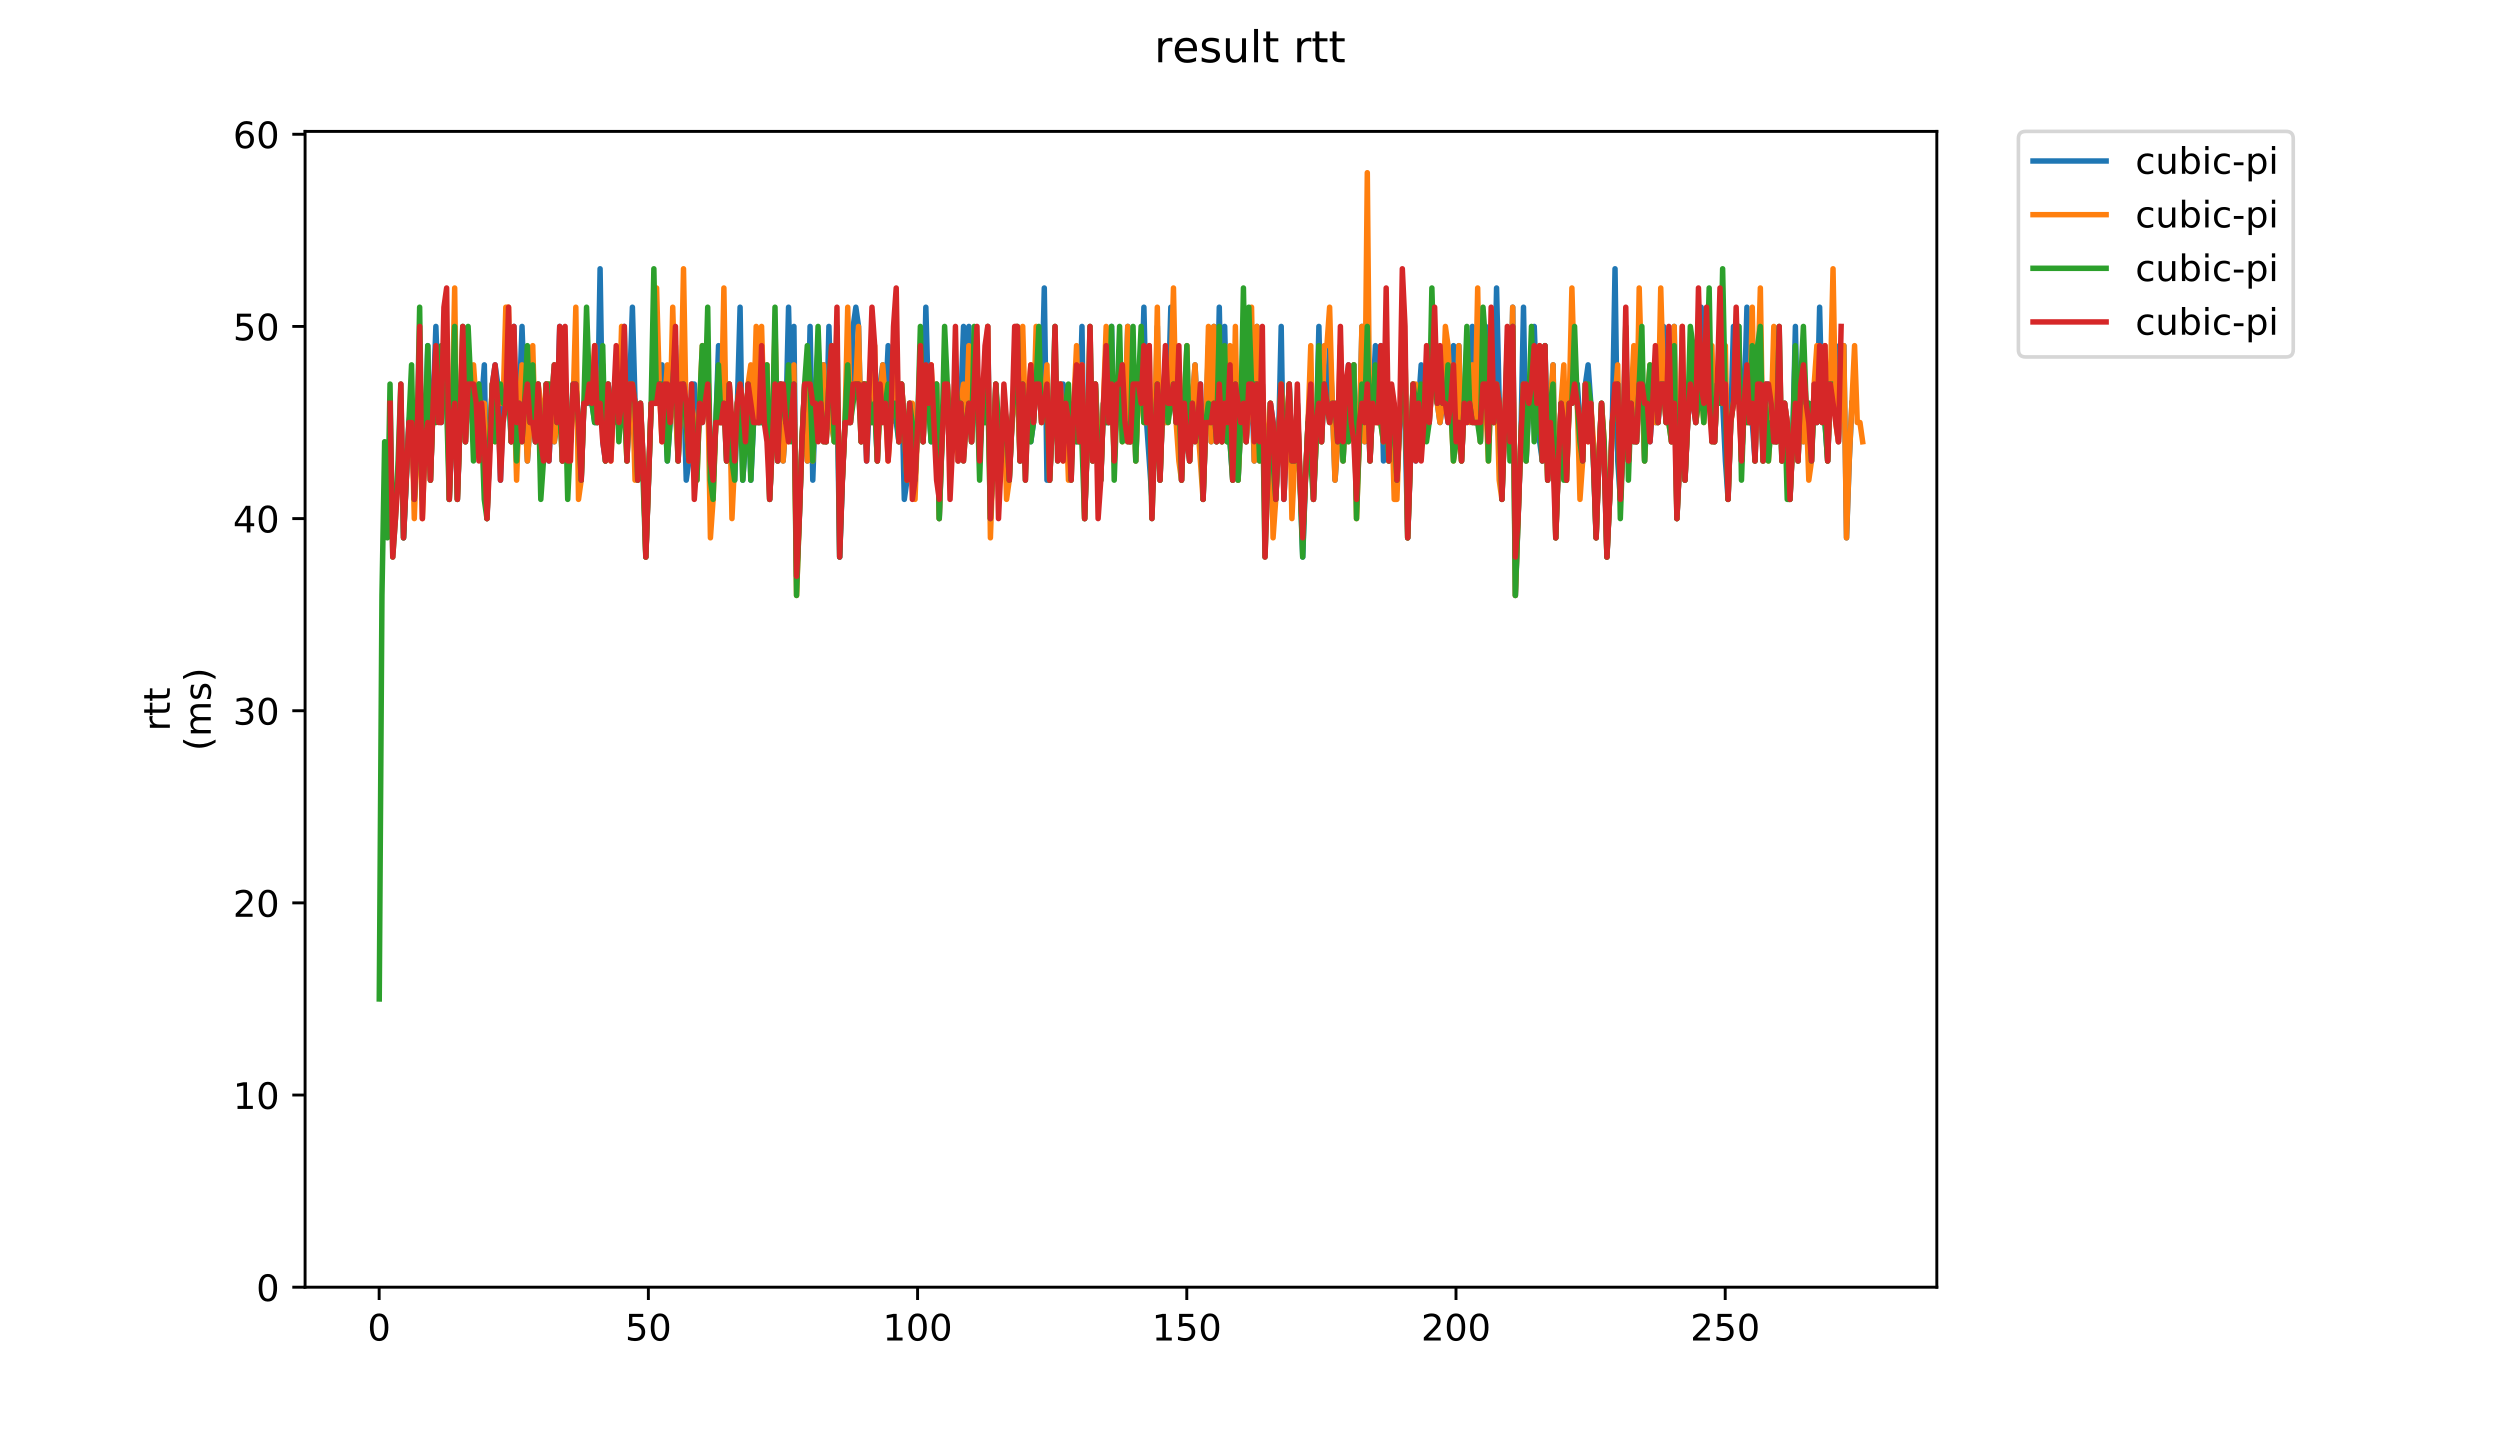 <?xml version="1.0" encoding="utf-8" standalone="no"?>
<!DOCTYPE svg PUBLIC "-//W3C//DTD SVG 1.1//EN"
  "http://www.w3.org/Graphics/SVG/1.1/DTD/svg11.dtd">
<!-- Created with matplotlib (https://matplotlib.org/) -->
<svg height="396pt" version="1.1" viewBox="0 0 684 396" width="684pt" xmlns="http://www.w3.org/2000/svg" xmlns:xlink="http://www.w3.org/1999/xlink">
 <defs>
  <style type="text/css">
*{stroke-linecap:butt;stroke-linejoin:round;}
  </style>
 </defs>
 <g id="figure_1">
  <g id="patch_1">
   <path d="M 0 396 
L 684 396 
L 684 0 
L 0 0 
z
" style="fill:#ffffff;"/>
  </g>
  <g id="axes_1">
   <g id="patch_2">
    <path d="M 83.472 352.174 
L 529.913 352.174 
L 529.913 35.952 
L 83.472 35.952 
z
" style="fill:#ffffff;"/>
   </g>
   <g id="matplotlib.axis_1">
    <g id="xtick_1">
     <g id="line2d_1">
      <defs>
       <path d="M 0 0 
L 0 3.5 
" id="m280f20e1bf" style="stroke:#000000;stroke-width:0.8;"/>
      </defs>
      <g>
       <use style="stroke:#000000;stroke-width:0.8;" x="103.737" xlink:href="#m280f20e1bf" y="352.174"/>
      </g>
     </g>
     <g id="text_1">
      <!-- 0 -->
      <defs>
       <path d="M 31.781 66.406 
Q 24.172 66.406 20.328 58.906 
Q 16.5 51.422 16.5 36.375 
Q 16.5 21.391 20.328 13.891 
Q 24.172 6.391 31.781 6.391 
Q 39.453 6.391 43.281 13.891 
Q 47.125 21.391 47.125 36.375 
Q 47.125 51.422 43.281 58.906 
Q 39.453 66.406 31.781 66.406 
z
M 31.781 74.219 
Q 44.047 74.219 50.516 64.516 
Q 56.984 54.828 56.984 36.375 
Q 56.984 17.969 50.516 8.266 
Q 44.047 -1.422 31.781 -1.422 
Q 19.531 -1.422 13.062 8.266 
Q 6.594 17.969 6.594 36.375 
Q 6.594 54.828 13.062 64.516 
Q 19.531 74.219 31.781 74.219 
z
" id="DejaVuSans-48"/>
      </defs>
      <g transform="translate(100.556 366.773)scale(0.1 -0.1)">
       <use xlink:href="#DejaVuSans-48"/>
      </g>
     </g>
    </g>
    <g id="xtick_2">
     <g id="line2d_2">
      <g>
       <use style="stroke:#000000;stroke-width:0.8;" x="177.393" xlink:href="#m280f20e1bf" y="352.174"/>
      </g>
     </g>
     <g id="text_2">
      <!-- 50 -->
      <defs>
       <path d="M 10.797 72.906 
L 49.516 72.906 
L 49.516 64.594 
L 19.828 64.594 
L 19.828 46.734 
Q 21.969 47.469 24.109 47.828 
Q 26.266 48.188 28.422 48.188 
Q 40.625 48.188 47.75 41.5 
Q 54.891 34.812 54.891 23.391 
Q 54.891 11.625 47.562 5.094 
Q 40.234 -1.422 26.906 -1.422 
Q 22.312 -1.422 17.547 -0.641 
Q 12.797 0.141 7.719 1.703 
L 7.719 11.625 
Q 12.109 9.234 16.797 8.062 
Q 21.484 6.891 26.703 6.891 
Q 35.156 6.891 40.078 11.328 
Q 45.016 15.766 45.016 23.391 
Q 45.016 31 40.078 35.438 
Q 35.156 39.891 26.703 39.891 
Q 22.75 39.891 18.812 39.016 
Q 14.891 38.141 10.797 36.281 
z
" id="DejaVuSans-53"/>
      </defs>
      <g transform="translate(171.031 366.773)scale(0.1 -0.1)">
       <use xlink:href="#DejaVuSans-53"/>
       <use x="63.623" xlink:href="#DejaVuSans-48"/>
      </g>
     </g>
    </g>
    <g id="xtick_3">
     <g id="line2d_3">
      <g>
       <use style="stroke:#000000;stroke-width:0.8;" x="251.05" xlink:href="#m280f20e1bf" y="352.174"/>
      </g>
     </g>
     <g id="text_3">
      <!-- 100 -->
      <defs>
       <path d="M 12.406 8.297 
L 28.516 8.297 
L 28.516 63.922 
L 10.984 60.406 
L 10.984 69.391 
L 28.422 72.906 
L 38.281 72.906 
L 38.281 8.297 
L 54.391 8.297 
L 54.391 0 
L 12.406 0 
z
" id="DejaVuSans-49"/>
      </defs>
      <g transform="translate(241.506 366.773)scale(0.1 -0.1)">
       <use xlink:href="#DejaVuSans-49"/>
       <use x="63.623" xlink:href="#DejaVuSans-48"/>
       <use x="127.246" xlink:href="#DejaVuSans-48"/>
      </g>
     </g>
    </g>
    <g id="xtick_4">
     <g id="line2d_4">
      <g>
       <use style="stroke:#000000;stroke-width:0.8;" x="324.706" xlink:href="#m280f20e1bf" y="352.174"/>
      </g>
     </g>
     <g id="text_4">
      <!-- 150 -->
      <g transform="translate(315.162 366.773)scale(0.1 -0.1)">
       <use xlink:href="#DejaVuSans-49"/>
       <use x="63.623" xlink:href="#DejaVuSans-53"/>
       <use x="127.246" xlink:href="#DejaVuSans-48"/>
      </g>
     </g>
    </g>
    <g id="xtick_5">
     <g id="line2d_5">
      <g>
       <use style="stroke:#000000;stroke-width:0.8;" x="398.362" xlink:href="#m280f20e1bf" y="352.174"/>
      </g>
     </g>
     <g id="text_5">
      <!-- 200 -->
      <defs>
       <path d="M 19.188 8.297 
L 53.609 8.297 
L 53.609 0 
L 7.328 0 
L 7.328 8.297 
Q 12.938 14.109 22.625 23.891 
Q 32.328 33.688 34.812 36.531 
Q 39.547 41.844 41.422 45.531 
Q 43.312 49.219 43.312 52.781 
Q 43.312 58.594 39.234 62.25 
Q 35.156 65.922 28.609 65.922 
Q 23.969 65.922 18.812 64.312 
Q 13.672 62.703 7.812 59.422 
L 7.812 69.391 
Q 13.766 71.781 18.938 73 
Q 24.125 74.219 28.422 74.219 
Q 39.75 74.219 46.484 68.547 
Q 53.219 62.891 53.219 53.422 
Q 53.219 48.922 51.531 44.891 
Q 49.859 40.875 45.406 35.406 
Q 44.188 33.984 37.641 27.219 
Q 31.109 20.453 19.188 8.297 
z
" id="DejaVuSans-50"/>
      </defs>
      <g transform="translate(388.819 366.773)scale(0.1 -0.1)">
       <use xlink:href="#DejaVuSans-50"/>
       <use x="63.623" xlink:href="#DejaVuSans-48"/>
       <use x="127.246" xlink:href="#DejaVuSans-48"/>
      </g>
     </g>
    </g>
    <g id="xtick_6">
     <g id="line2d_6">
      <g>
       <use style="stroke:#000000;stroke-width:0.8;" x="472.019" xlink:href="#m280f20e1bf" y="352.174"/>
      </g>
     </g>
     <g id="text_6">
      <!-- 250 -->
      <g transform="translate(462.475 366.773)scale(0.1 -0.1)">
       <use xlink:href="#DejaVuSans-50"/>
       <use x="63.623" xlink:href="#DejaVuSans-53"/>
       <use x="127.246" xlink:href="#DejaVuSans-48"/>
      </g>
     </g>
    </g>
   </g>
   <g id="matplotlib.axis_2">
    <g id="ytick_1">
     <g id="line2d_7">
      <defs>
       <path d="M 0 0 
L -3.5 0 
" id="m4d69b29358" style="stroke:#000000;stroke-width:0.8;"/>
      </defs>
      <g>
       <use style="stroke:#000000;stroke-width:0.8;" x="83.472" xlink:href="#m4d69b29358" y="352.174"/>
      </g>
     </g>
     <g id="text_7">
      <!-- 0 -->
      <g transform="translate(70.11 355.973)scale(0.1 -0.1)">
       <use xlink:href="#DejaVuSans-48"/>
      </g>
     </g>
    </g>
    <g id="ytick_2">
     <g id="line2d_8">
      <g>
       <use style="stroke:#000000;stroke-width:0.8;" x="83.472" xlink:href="#m4d69b29358" y="299.602"/>
      </g>
     </g>
     <g id="text_8">
      <!-- 10 -->
      <g transform="translate(63.747 303.401)scale(0.1 -0.1)">
       <use xlink:href="#DejaVuSans-49"/>
       <use x="63.623" xlink:href="#DejaVuSans-48"/>
      </g>
     </g>
    </g>
    <g id="ytick_3">
     <g id="line2d_9">
      <g>
       <use style="stroke:#000000;stroke-width:0.8;" x="83.472" xlink:href="#m4d69b29358" y="247.03"/>
      </g>
     </g>
     <g id="text_9">
      <!-- 20 -->
      <g transform="translate(63.747 250.829)scale(0.1 -0.1)">
       <use xlink:href="#DejaVuSans-50"/>
       <use x="63.623" xlink:href="#DejaVuSans-48"/>
      </g>
     </g>
    </g>
    <g id="ytick_4">
     <g id="line2d_10">
      <g>
       <use style="stroke:#000000;stroke-width:0.8;" x="83.472" xlink:href="#m4d69b29358" y="194.457"/>
      </g>
     </g>
     <g id="text_10">
      <!-- 30 -->
      <defs>
       <path d="M 40.578 39.312 
Q 47.656 37.797 51.625 33 
Q 55.609 28.219 55.609 21.188 
Q 55.609 10.406 48.188 4.484 
Q 40.766 -1.422 27.094 -1.422 
Q 22.516 -1.422 17.656 -0.516 
Q 12.797 0.391 7.625 2.203 
L 7.625 11.719 
Q 11.719 9.328 16.594 8.109 
Q 21.484 6.891 26.812 6.891 
Q 36.078 6.891 40.938 10.547 
Q 45.797 14.203 45.797 21.188 
Q 45.797 27.641 41.281 31.266 
Q 36.766 34.906 28.719 34.906 
L 20.219 34.906 
L 20.219 43.016 
L 29.109 43.016 
Q 36.375 43.016 40.234 45.922 
Q 44.094 48.828 44.094 54.297 
Q 44.094 59.906 40.109 62.906 
Q 36.141 65.922 28.719 65.922 
Q 24.656 65.922 20.016 65.031 
Q 15.375 64.156 9.812 62.312 
L 9.812 71.094 
Q 15.438 72.656 20.344 73.438 
Q 25.25 74.219 29.594 74.219 
Q 40.828 74.219 47.359 69.109 
Q 53.906 64.016 53.906 55.328 
Q 53.906 49.266 50.438 45.094 
Q 46.969 40.922 40.578 39.312 
z
" id="DejaVuSans-51"/>
      </defs>
      <g transform="translate(63.747 198.257)scale(0.1 -0.1)">
       <use xlink:href="#DejaVuSans-51"/>
       <use x="63.623" xlink:href="#DejaVuSans-48"/>
      </g>
     </g>
    </g>
    <g id="ytick_5">
     <g id="line2d_11">
      <g>
       <use style="stroke:#000000;stroke-width:0.8;" x="83.472" xlink:href="#m4d69b29358" y="141.885"/>
      </g>
     </g>
     <g id="text_11">
      <!-- 40 -->
      <defs>
       <path d="M 37.797 64.312 
L 12.891 25.391 
L 37.797 25.391 
z
M 35.203 72.906 
L 47.609 72.906 
L 47.609 25.391 
L 58.016 25.391 
L 58.016 17.188 
L 47.609 17.188 
L 47.609 0 
L 37.797 0 
L 37.797 17.188 
L 4.891 17.188 
L 4.891 26.703 
z
" id="DejaVuSans-52"/>
      </defs>
      <g transform="translate(63.747 145.684)scale(0.1 -0.1)">
       <use xlink:href="#DejaVuSans-52"/>
       <use x="63.623" xlink:href="#DejaVuSans-48"/>
      </g>
     </g>
    </g>
    <g id="ytick_6">
     <g id="line2d_12">
      <g>
       <use style="stroke:#000000;stroke-width:0.8;" x="83.472" xlink:href="#m4d69b29358" y="89.313"/>
      </g>
     </g>
     <g id="text_12">
      <!-- 50 -->
      <g transform="translate(63.747 93.112)scale(0.1 -0.1)">
       <use xlink:href="#DejaVuSans-53"/>
       <use x="63.623" xlink:href="#DejaVuSans-48"/>
      </g>
     </g>
    </g>
    <g id="ytick_7">
     <g id="line2d_13">
      <g>
       <use style="stroke:#000000;stroke-width:0.8;" x="83.472" xlink:href="#m4d69b29358" y="36.741"/>
      </g>
     </g>
     <g id="text_13">
      <!-- 60 -->
      <defs>
       <path d="M 33.016 40.375 
Q 26.375 40.375 22.484 35.828 
Q 18.609 31.297 18.609 23.391 
Q 18.609 15.531 22.484 10.953 
Q 26.375 6.391 33.016 6.391 
Q 39.656 6.391 43.531 10.953 
Q 47.406 15.531 47.406 23.391 
Q 47.406 31.297 43.531 35.828 
Q 39.656 40.375 33.016 40.375 
z
M 52.594 71.297 
L 52.594 62.312 
Q 48.875 64.062 45.094 64.984 
Q 41.312 65.922 37.594 65.922 
Q 27.828 65.922 22.672 59.328 
Q 17.531 52.734 16.797 39.406 
Q 19.672 43.656 24.016 45.922 
Q 28.375 48.188 33.594 48.188 
Q 44.578 48.188 50.953 41.516 
Q 57.328 34.859 57.328 23.391 
Q 57.328 12.156 50.688 5.359 
Q 44.047 -1.422 33.016 -1.422 
Q 20.359 -1.422 13.672 8.266 
Q 6.984 17.969 6.984 36.375 
Q 6.984 53.656 15.188 63.938 
Q 23.391 74.219 37.203 74.219 
Q 40.922 74.219 44.703 73.484 
Q 48.484 72.75 52.594 71.297 
z
" id="DejaVuSans-54"/>
      </defs>
      <g transform="translate(63.747 40.54)scale(0.1 -0.1)">
       <use xlink:href="#DejaVuSans-54"/>
       <use x="63.623" xlink:href="#DejaVuSans-48"/>
      </g>
     </g>
    </g>
    <g id="text_14">
     <!-- rtt -->
     <defs>
      <path d="M 41.109 46.297 
Q 39.594 47.172 37.812 47.578 
Q 36.031 48 33.891 48 
Q 26.266 48 22.188 43.047 
Q 18.109 38.094 18.109 28.812 
L 18.109 0 
L 9.078 0 
L 9.078 54.688 
L 18.109 54.688 
L 18.109 46.188 
Q 20.953 51.172 25.484 53.578 
Q 30.031 56 36.531 56 
Q 37.453 56 38.578 55.875 
Q 39.703 55.766 41.062 55.516 
z
" id="DejaVuSans-114"/>
      <path d="M 18.312 70.219 
L 18.312 54.688 
L 36.812 54.688 
L 36.812 47.703 
L 18.312 47.703 
L 18.312 18.016 
Q 18.312 11.328 20.141 9.422 
Q 21.969 7.516 27.594 7.516 
L 36.812 7.516 
L 36.812 0 
L 27.594 0 
Q 17.188 0 13.234 3.875 
Q 9.281 7.766 9.281 18.016 
L 9.281 47.703 
L 2.688 47.703 
L 2.688 54.688 
L 9.281 54.688 
L 9.281 70.219 
z
" id="DejaVuSans-116"/>
     </defs>
     <g transform="translate(46.47 200.039)rotate(-90)scale(0.1 -0.1)">
      <use xlink:href="#DejaVuSans-114"/>
      <use x="41.113" xlink:href="#DejaVuSans-116"/>
      <use x="80.322" xlink:href="#DejaVuSans-116"/>
     </g>
     <!-- (ms) -->
     <defs>
      <path d="M 31 75.875 
Q 24.469 64.656 21.281 53.656 
Q 18.109 42.672 18.109 31.391 
Q 18.109 20.125 21.312 9.062 
Q 24.516 -2 31 -13.188 
L 23.188 -13.188 
Q 15.875 -1.703 12.234 9.375 
Q 8.594 20.453 8.594 31.391 
Q 8.594 42.281 12.203 53.312 
Q 15.828 64.359 23.188 75.875 
z
" id="DejaVuSans-40"/>
      <path d="M 52 44.188 
Q 55.375 50.25 60.062 53.125 
Q 64.75 56 71.094 56 
Q 79.641 56 84.281 50.016 
Q 88.922 44.047 88.922 33.016 
L 88.922 0 
L 79.891 0 
L 79.891 32.719 
Q 79.891 40.578 77.094 44.375 
Q 74.312 48.188 68.609 48.188 
Q 61.625 48.188 57.562 43.547 
Q 53.516 38.922 53.516 30.906 
L 53.516 0 
L 44.484 0 
L 44.484 32.719 
Q 44.484 40.625 41.703 44.406 
Q 38.922 48.188 33.109 48.188 
Q 26.219 48.188 22.156 43.531 
Q 18.109 38.875 18.109 30.906 
L 18.109 0 
L 9.078 0 
L 9.078 54.688 
L 18.109 54.688 
L 18.109 46.188 
Q 21.188 51.219 25.484 53.609 
Q 29.781 56 35.688 56 
Q 41.656 56 45.828 52.969 
Q 50 49.953 52 44.188 
z
" id="DejaVuSans-109"/>
      <path d="M 44.281 53.078 
L 44.281 44.578 
Q 40.484 46.531 36.375 47.5 
Q 32.281 48.484 27.875 48.484 
Q 21.188 48.484 17.844 46.438 
Q 14.5 44.391 14.5 40.281 
Q 14.5 37.156 16.891 35.375 
Q 19.281 33.594 26.516 31.984 
L 29.594 31.297 
Q 39.156 29.25 43.188 25.516 
Q 47.219 21.781 47.219 15.094 
Q 47.219 7.469 41.188 3.016 
Q 35.156 -1.422 24.609 -1.422 
Q 20.219 -1.422 15.453 -0.562 
Q 10.688 0.297 5.422 2 
L 5.422 11.281 
Q 10.406 8.688 15.234 7.391 
Q 20.062 6.109 24.812 6.109 
Q 31.156 6.109 34.562 8.281 
Q 37.984 10.453 37.984 14.406 
Q 37.984 18.062 35.516 20.016 
Q 33.062 21.969 24.703 23.781 
L 21.578 24.516 
Q 13.234 26.266 9.516 29.906 
Q 5.812 33.547 5.812 39.891 
Q 5.812 47.609 11.281 51.797 
Q 16.75 56 26.812 56 
Q 31.781 56 36.172 55.266 
Q 40.578 54.547 44.281 53.078 
z
" id="DejaVuSans-115"/>
      <path d="M 8.016 75.875 
L 15.828 75.875 
Q 23.141 64.359 26.781 53.312 
Q 30.422 42.281 30.422 31.391 
Q 30.422 20.453 26.781 9.375 
Q 23.141 -1.703 15.828 -13.188 
L 8.016 -13.188 
Q 14.5 -2 17.703 9.062 
Q 20.906 20.125 20.906 31.391 
Q 20.906 42.672 17.703 53.656 
Q 14.5 64.656 8.016 75.875 
z
" id="DejaVuSans-41"/>
     </defs>
     <g transform="translate(57.668 205.44)rotate(-90)scale(0.1 -0.1)">
      <use xlink:href="#DejaVuSans-40"/>
      <use x="39.014" xlink:href="#DejaVuSans-109"/>
      <use x="136.426" xlink:href="#DejaVuSans-115"/>
      <use x="188.525" xlink:href="#DejaVuSans-41"/>
     </g>
    </g>
   </g>
   <g id="line2d_14">
    <path clip-path="url(#p15bd3bda66)" d="M 109.68 110.342 
L 110.416 147.142 
L 111.889 115.599 
L 112.626 110.342 
L 113.363 136.628 
L 114.099 120.856 
L 114.836 110.342 
L 115.572 136.628 
L 116.309 120.856 
L 117.045 94.57 
L 117.782 131.371 
L 119.255 89.313 
L 119.992 110.342 
L 120.728 115.599 
L 122.201 94.57 
L 122.938 136.628 
L 123.674 115.599 
L 124.411 110.342 
L 125.148 136.628 
L 125.884 115.599 
L 126.621 110.342 
L 127.357 120.856 
L 128.094 105.085 
L 128.83 105.085 
L 129.567 120.856 
L 130.303 110.342 
L 131.04 105.085 
L 131.777 110.342 
L 132.513 99.827 
L 133.25 141.885 
L 133.986 120.856 
L 134.723 105.085 
L 135.459 99.827 
L 136.196 105.085 
L 136.933 131.371 
L 137.669 110.342 
L 138.406 110.342 
L 139.142 105.085 
L 139.879 120.856 
L 140.615 89.313 
L 141.352 126.114 
L 142.088 110.342 
L 142.825 89.313 
L 143.562 110.342 
L 144.298 126.114 
L 145.035 115.599 
L 145.771 115.599 
L 146.508 120.856 
L 147.244 105.085 
L 147.981 120.856 
L 148.718 126.114 
L 149.454 105.085 
L 150.191 126.114 
L 150.927 110.342 
L 151.664 120.856 
L 152.4 115.599 
L 153.137 89.313 
L 153.873 126.114 
L 154.61 105.085 
L 155.347 120.856 
L 156.083 120.856 
L 156.82 105.085 
L 157.556 105.085 
L 158.293 115.599 
L 159.029 131.371 
L 159.766 110.342 
L 161.976 110.342 
L 162.712 115.599 
L 163.449 115.599 
L 164.185 73.541 
L 164.922 120.856 
L 165.658 126.114 
L 166.395 105.085 
L 167.132 110.342 
L 167.868 110.342 
L 168.605 115.599 
L 169.341 115.599 
L 170.078 110.342 
L 170.814 89.313 
L 171.551 126.114 
L 173.024 84.056 
L 173.761 110.342 
L 174.497 131.371 
L 175.234 110.342 
L 175.97 126.114 
L 176.707 152.4 
L 178.18 110.342 
L 179.653 110.342 
L 181.126 99.827 
L 181.863 110.342 
L 182.599 126.114 
L 184.073 105.085 
L 184.809 110.342 
L 185.546 126.114 
L 186.282 105.085 
L 187.019 105.085 
L 187.755 131.371 
L 188.492 126.114 
L 189.229 105.085 
L 189.965 105.085 
L 190.702 126.114 
L 191.438 110.342 
L 192.175 115.599 
L 192.911 110.342 
L 193.648 99.827 
L 194.384 126.114 
L 195.121 131.371 
L 195.858 115.599 
L 196.594 94.57 
L 197.331 115.599 
L 198.067 94.57 
L 198.804 126.114 
L 199.54 105.085 
L 200.277 126.114 
L 201.014 131.371 
L 201.75 110.342 
L 202.487 84.056 
L 203.223 131.371 
L 203.96 120.856 
L 204.696 105.085 
L 205.433 131.371 
L 206.169 115.599 
L 206.906 94.57 
L 207.643 115.599 
L 209.116 115.599 
L 209.852 105.085 
L 210.589 136.628 
L 212.062 105.085 
L 212.799 126.114 
L 213.535 105.085 
L 214.272 126.114 
L 215.008 115.599 
L 215.745 84.056 
L 216.481 115.599 
L 217.218 89.313 
L 217.954 157.657 
L 218.691 141.885 
L 219.428 120.856 
L 220.164 105.085 
L 220.901 126.114 
L 221.637 89.313 
L 222.374 131.371 
L 223.11 110.342 
L 223.847 94.57 
L 224.584 115.599 
L 225.32 99.827 
L 226.057 120.856 
L 226.793 89.313 
L 227.53 115.599 
L 228.266 120.856 
L 229.003 105.085 
L 229.739 152.4 
L 230.476 131.371 
L 231.213 115.599 
L 232.686 115.599 
L 233.422 89.313 
L 234.159 84.056 
L 234.895 89.313 
L 235.632 120.856 
L 236.369 105.085 
L 237.105 126.114 
L 237.842 110.342 
L 238.578 115.599 
L 239.315 110.342 
L 240.051 126.114 
L 240.788 105.085 
L 241.524 99.827 
L 242.261 110.342 
L 242.998 94.57 
L 243.734 115.599 
L 244.471 110.342 
L 245.944 120.856 
L 246.68 105.085 
L 247.417 136.628 
L 248.154 131.371 
L 248.89 110.342 
L 249.627 115.599 
L 250.363 131.371 
L 251.1 115.599 
L 251.836 115.599 
L 252.573 120.856 
L 253.31 84.056 
L 254.046 110.342 
L 254.783 120.856 
L 255.519 115.599 
L 256.256 105.085 
L 256.992 141.885 
L 257.729 120.856 
L 258.465 105.085 
L 259.202 105.085 
L 259.939 120.856 
L 260.675 120.856 
L 261.412 105.085 
L 262.148 126.114 
L 262.885 110.342 
L 263.621 89.313 
L 264.358 115.599 
L 265.095 89.313 
L 265.831 120.856 
L 266.568 105.085 
L 267.304 105.085 
L 268.041 126.114 
L 268.777 105.085 
L 269.514 115.599 
L 270.25 89.313 
L 270.987 141.885 
L 271.724 126.114 
L 272.46 105.085 
L 273.197 120.856 
L 273.933 126.114 
L 274.67 110.342 
L 276.143 131.371 
L 276.88 115.599 
L 277.616 105.085 
L 278.353 105.085 
L 279.089 126.114 
L 279.826 105.085 
L 280.562 110.342 
L 281.299 110.342 
L 282.035 120.856 
L 282.772 115.599 
L 283.509 105.085 
L 284.245 105.085 
L 284.982 110.342 
L 285.718 78.798 
L 286.455 131.371 
L 287.191 131.371 
L 287.928 115.599 
L 288.665 110.342 
L 289.401 120.856 
L 290.138 105.085 
L 290.874 105.085 
L 291.611 110.342 
L 292.347 110.342 
L 293.084 126.114 
L 293.82 110.342 
L 294.557 120.856 
L 295.294 115.599 
L 296.03 89.313 
L 296.767 141.885 
L 297.503 120.856 
L 298.24 105.085 
L 298.976 126.114 
L 299.713 105.085 
L 300.45 120.856 
L 301.186 131.371 
L 301.923 110.342 
L 302.659 115.599 
L 303.396 115.599 
L 304.132 89.313 
L 304.869 126.114 
L 305.605 105.085 
L 306.342 105.085 
L 307.079 99.827 
L 307.815 115.599 
L 308.552 89.313 
L 309.288 120.856 
L 310.025 105.085 
L 310.761 126.114 
L 311.498 105.085 
L 312.235 110.342 
L 312.971 84.056 
L 313.708 115.599 
L 315.181 136.628 
L 315.917 120.856 
L 316.654 89.313 
L 317.39 131.371 
L 318.127 110.342 
L 318.864 115.599 
L 319.6 110.342 
L 320.337 84.056 
L 321.073 105.085 
L 321.81 115.599 
L 322.546 105.085 
L 323.283 131.371 
L 324.02 110.342 
L 324.756 120.856 
L 325.493 126.114 
L 326.229 110.342 
L 326.966 99.827 
L 327.702 115.599 
L 328.439 105.085 
L 329.176 136.628 
L 330.649 94.57 
L 331.385 120.856 
L 332.122 89.313 
L 332.858 120.856 
L 333.595 84.056 
L 334.331 120.856 
L 335.068 89.313 
L 335.805 120.856 
L 336.541 120.856 
L 337.278 131.371 
L 338.014 105.085 
L 338.751 131.371 
L 339.487 115.599 
L 340.224 89.313 
L 340.961 120.856 
L 341.697 110.342 
L 342.434 105.085 
L 343.17 126.114 
L 343.907 89.313 
L 344.643 120.856 
L 345.38 105.085 
L 346.116 141.885 
L 346.853 131.371 
L 347.59 110.342 
L 348.326 115.599 
L 349.063 136.628 
L 349.799 120.856 
L 350.536 89.313 
L 351.272 136.628 
L 352.746 105.085 
L 353.482 126.114 
L 354.219 126.114 
L 354.955 110.342 
L 356.428 152.4 
L 357.165 131.371 
L 357.901 115.599 
L 358.638 105.085 
L 359.375 136.628 
L 360.111 120.856 
L 360.848 89.313 
L 361.584 120.856 
L 362.321 105.085 
L 363.057 110.342 
L 363.794 94.57 
L 364.531 110.342 
L 365.267 131.371 
L 366.74 110.342 
L 367.477 126.114 
L 368.213 110.342 
L 368.95 99.827 
L 369.686 115.599 
L 370.423 99.827 
L 371.16 136.628 
L 371.896 120.856 
L 372.633 89.313 
L 373.369 120.856 
L 374.106 105.085 
L 374.842 126.114 
L 376.316 94.57 
L 377.052 115.599 
L 377.789 94.57 
L 378.525 126.114 
L 379.262 110.342 
L 379.998 126.114 
L 380.735 110.342 
L 381.471 115.599 
L 382.208 131.371 
L 382.945 115.599 
L 383.681 105.085 
L 384.418 115.599 
L 385.154 147.142 
L 386.627 105.085 
L 387.364 126.114 
L 388.101 110.342 
L 388.837 99.827 
L 389.574 115.599 
L 391.047 115.599 
L 391.783 105.085 
L 392.52 105.085 
L 393.993 115.599 
L 394.73 110.342 
L 395.466 110.342 
L 396.203 115.599 
L 396.939 110.342 
L 397.676 94.57 
L 398.412 120.856 
L 399.149 94.57 
L 399.886 126.114 
L 400.622 110.342 
L 401.359 115.599 
L 402.095 110.342 
L 402.832 89.313 
L 403.568 115.599 
L 404.305 94.57 
L 405.042 120.856 
L 406.515 89.313 
L 407.251 120.856 
L 407.988 105.085 
L 408.724 115.599 
L 409.461 78.798 
L 410.197 110.342 
L 410.934 136.628 
L 411.671 115.599 
L 412.407 110.342 
L 413.144 120.856 
L 413.88 84.056 
L 414.617 162.914 
L 416.09 120.856 
L 416.827 84.056 
L 417.563 126.114 
L 418.3 110.342 
L 419.036 105.085 
L 419.773 89.313 
L 420.509 110.342 
L 421.246 120.856 
L 421.982 126.114 
L 422.719 94.57 
L 423.456 131.371 
L 424.929 99.827 
L 425.665 147.142 
L 426.402 126.114 
L 427.138 110.342 
L 427.875 110.342 
L 428.612 126.114 
L 429.348 110.342 
L 430.085 110.342 
L 430.821 105.085 
L 431.558 105.085 
L 433.031 126.114 
L 433.767 105.085 
L 434.504 99.827 
L 435.241 110.342 
L 435.977 126.114 
L 436.714 147.142 
L 437.45 126.114 
L 438.187 110.342 
L 438.923 126.114 
L 439.66 152.4 
L 440.397 136.628 
L 441.133 115.599 
L 441.87 73.541 
L 442.606 126.114 
L 443.343 136.628 
L 444.816 105.085 
L 445.552 126.114 
L 446.289 110.342 
L 447.026 99.827 
L 447.762 120.856 
L 448.499 105.085 
L 449.235 105.085 
L 449.972 126.114 
L 450.708 110.342 
L 451.445 120.856 
L 452.182 110.342 
L 452.918 115.599 
L 453.655 115.599 
L 454.391 105.085 
L 455.128 89.313 
L 455.864 115.599 
L 456.601 94.57 
L 457.337 120.856 
L 458.074 89.313 
L 458.811 141.885 
L 459.547 126.114 
L 460.284 105.085 
L 461.02 131.371 
L 461.757 115.599 
L 462.493 105.085 
L 463.967 115.599 
L 464.703 105.085 
L 465.44 84.056 
L 466.176 110.342 
L 466.913 105.085 
L 467.649 105.085 
L 468.386 99.827 
L 469.123 120.856 
L 469.859 105.085 
L 470.596 110.342 
L 471.332 110.342 
L 472.069 126.114 
L 472.805 136.628 
L 473.542 115.599 
L 474.278 89.313 
L 475.015 105.085 
L 475.752 89.313 
L 476.488 126.114 
L 477.225 110.342 
L 477.961 84.056 
L 478.698 115.599 
L 479.434 115.599 
L 480.171 126.114 
L 480.908 105.085 
L 481.644 105.085 
L 482.381 126.114 
L 483.117 105.085 
L 483.854 105.085 
L 484.59 110.342 
L 485.327 105.085 
L 486.063 120.856 
L 486.8 105.085 
L 487.537 126.114 
L 488.273 110.342 
L 489.01 115.599 
L 489.746 136.628 
L 490.483 120.856 
L 491.219 89.313 
L 491.956 126.114 
L 492.693 105.085 
L 493.429 120.856 
L 494.166 110.342 
L 494.902 110.342 
L 495.639 126.114 
L 496.375 105.085 
L 497.112 115.599 
L 497.848 84.056 
L 498.585 115.599 
L 499.322 115.599 
L 500.058 126.114 
L 500.795 105.085 
L 501.531 110.342 
L 502.268 94.57 
L 503.004 120.856 
L 503.741 105.085 
L 504.478 94.57 
L 505.214 147.142 
L 505.951 126.114 
L 506.687 110.342 
L 506.687 110.342 
" style="fill:none;stroke:#1f77b4;stroke-linecap:square;stroke-width:1.5;"/>
   </g>
   <g id="line2d_15">
    <path clip-path="url(#p15bd3bda66)" d="M 112.613 110.342 
L 113.349 141.885 
L 114.086 120.856 
L 114.822 110.342 
L 115.559 141.885 
L 116.296 120.856 
L 117.032 110.342 
L 117.769 131.371 
L 118.505 110.342 
L 119.242 115.599 
L 119.978 110.342 
L 120.715 110.342 
L 121.451 105.085 
L 122.188 94.57 
L 122.925 136.628 
L 123.661 115.599 
L 124.398 78.798 
L 125.134 136.628 
L 125.871 115.599 
L 126.607 110.342 
L 127.344 120.856 
L 128.081 105.085 
L 128.817 105.085 
L 129.554 99.827 
L 131.027 120.856 
L 131.763 110.342 
L 132.5 110.342 
L 133.236 141.885 
L 133.973 120.856 
L 134.71 105.085 
L 135.446 120.856 
L 136.183 105.085 
L 136.919 110.342 
L 137.656 110.342 
L 138.392 84.056 
L 139.129 84.056 
L 139.866 120.856 
L 140.602 105.085 
L 141.339 131.371 
L 142.075 110.342 
L 142.812 99.827 
L 143.548 110.342 
L 144.285 126.114 
L 145.021 115.599 
L 145.758 94.57 
L 146.495 120.856 
L 147.231 105.085 
L 147.968 110.342 
L 148.704 126.114 
L 149.441 105.085 
L 150.177 105.085 
L 150.914 110.342 
L 151.651 120.856 
L 153.124 110.342 
L 153.86 126.114 
L 154.597 105.085 
L 155.333 115.599 
L 156.07 120.856 
L 156.806 110.342 
L 157.543 84.056 
L 158.28 136.628 
L 159.016 131.371 
L 159.753 110.342 
L 160.489 110.342 
L 161.226 105.085 
L 161.962 110.342 
L 162.699 94.57 
L 163.436 115.599 
L 164.172 110.342 
L 164.909 99.827 
L 165.645 126.114 
L 166.382 105.085 
L 167.118 126.114 
L 167.855 110.342 
L 168.591 115.599 
L 169.328 115.599 
L 170.065 89.313 
L 170.801 110.342 
L 171.538 126.114 
L 172.274 105.085 
L 173.011 105.085 
L 173.747 131.371 
L 174.484 126.114 
L 175.221 110.342 
L 175.957 126.114 
L 176.694 152.4 
L 178.167 110.342 
L 178.903 110.342 
L 179.64 78.798 
L 180.377 105.085 
L 181.113 120.856 
L 182.586 99.827 
L 183.323 115.599 
L 184.059 84.056 
L 184.796 110.342 
L 185.532 126.114 
L 186.269 110.342 
L 187.006 73.541 
L 187.742 115.599 
L 188.479 126.114 
L 189.215 110.342 
L 189.952 115.599 
L 190.688 131.371 
L 191.425 110.342 
L 192.162 94.57 
L 192.898 110.342 
L 193.635 105.085 
L 194.371 147.142 
L 195.108 136.628 
L 195.844 115.599 
L 197.317 115.599 
L 198.054 78.798 
L 198.791 126.114 
L 199.527 105.085 
L 200.264 141.885 
L 201.737 110.342 
L 202.473 105.085 
L 203.21 110.342 
L 203.947 120.856 
L 204.683 105.085 
L 205.42 99.827 
L 206.156 115.599 
L 206.893 89.313 
L 207.629 115.599 
L 208.366 89.313 
L 209.102 115.599 
L 209.839 99.827 
L 210.576 136.628 
L 211.312 120.856 
L 212.049 89.313 
L 212.785 126.114 
L 213.522 110.342 
L 214.258 126.114 
L 214.995 115.599 
L 215.732 120.856 
L 216.468 115.599 
L 217.205 99.827 
L 217.941 162.914 
L 219.414 120.856 
L 220.151 105.085 
L 220.887 126.114 
L 221.624 105.085 
L 222.361 126.114 
L 223.097 110.342 
L 223.834 115.599 
L 224.57 110.342 
L 225.307 99.827 
L 226.043 120.856 
L 226.78 105.085 
L 227.517 115.599 
L 228.253 120.856 
L 228.99 105.085 
L 229.726 131.371 
L 230.463 131.371 
L 231.199 115.599 
L 231.936 84.056 
L 232.672 115.599 
L 233.409 105.085 
L 234.146 105.085 
L 234.882 89.313 
L 235.619 120.856 
L 236.355 105.085 
L 237.092 105.085 
L 238.565 115.599 
L 239.302 94.57 
L 240.038 126.114 
L 240.775 110.342 
L 241.511 99.827 
L 242.248 110.342 
L 242.984 126.114 
L 243.721 115.599 
L 244.457 110.342 
L 245.194 94.57 
L 245.931 120.856 
L 246.667 105.085 
L 247.404 115.599 
L 248.14 131.371 
L 248.877 110.342 
L 249.613 110.342 
L 250.35 136.628 
L 251.087 115.599 
L 251.823 115.599 
L 252.56 120.856 
L 253.296 105.085 
L 254.033 110.342 
L 254.769 99.827 
L 255.506 115.599 
L 256.243 105.085 
L 256.979 141.885 
L 257.716 120.856 
L 258.452 105.085 
L 259.189 105.085 
L 259.925 115.599 
L 260.662 120.856 
L 261.398 105.085 
L 262.135 126.114 
L 262.872 110.342 
L 263.608 105.085 
L 264.345 115.599 
L 265.081 94.57 
L 265.818 120.856 
L 266.554 105.085 
L 267.291 105.085 
L 268.028 110.342 
L 268.764 110.342 
L 269.501 115.599 
L 270.237 89.313 
L 270.974 147.142 
L 272.447 105.085 
L 273.183 120.856 
L 273.92 126.114 
L 274.657 110.342 
L 275.393 136.628 
L 276.13 131.371 
L 276.866 115.599 
L 277.603 105.085 
L 278.339 105.085 
L 279.076 126.114 
L 279.813 89.313 
L 280.549 115.599 
L 281.286 110.342 
L 282.022 99.827 
L 282.759 115.599 
L 283.495 89.313 
L 284.232 105.085 
L 284.968 115.599 
L 285.705 110.342 
L 286.442 99.827 
L 287.178 131.371 
L 287.915 115.599 
L 288.651 110.342 
L 289.388 120.856 
L 290.124 105.085 
L 290.861 126.114 
L 291.598 110.342 
L 292.334 131.371 
L 293.071 126.114 
L 294.544 94.57 
L 295.28 120.856 
L 296.017 99.827 
L 296.753 141.885 
L 297.49 120.856 
L 298.227 105.085 
L 298.963 126.114 
L 299.7 105.085 
L 300.436 120.856 
L 301.173 131.371 
L 302.646 89.313 
L 303.383 115.599 
L 304.119 105.085 
L 304.856 126.114 
L 305.592 105.085 
L 306.329 105.085 
L 307.065 120.856 
L 307.802 115.599 
L 308.538 89.313 
L 309.275 120.856 
L 310.012 105.085 
L 310.748 126.114 
L 311.485 105.085 
L 312.221 105.085 
L 312.958 115.599 
L 313.694 115.599 
L 314.431 94.57 
L 315.168 136.628 
L 315.904 120.856 
L 316.641 84.056 
L 317.377 131.371 
L 318.114 110.342 
L 318.85 115.599 
L 319.587 115.599 
L 320.323 105.085 
L 321.06 78.798 
L 321.797 115.599 
L 322.533 126.114 
L 323.27 131.371 
L 324.006 110.342 
L 324.743 94.57 
L 325.479 126.114 
L 326.216 110.342 
L 326.953 99.827 
L 327.689 115.599 
L 329.162 136.628 
L 329.899 115.599 
L 330.635 89.313 
L 331.372 120.856 
L 332.109 89.313 
L 332.845 120.856 
L 333.582 105.085 
L 334.318 120.856 
L 335.055 110.342 
L 335.791 120.856 
L 336.528 94.57 
L 337.264 131.371 
L 338.001 89.313 
L 338.738 131.371 
L 339.474 115.599 
L 340.211 110.342 
L 340.947 120.856 
L 341.684 110.342 
L 342.42 84.056 
L 343.157 126.114 
L 343.894 89.313 
L 344.63 126.114 
L 345.367 105.085 
L 346.103 120.856 
L 346.84 131.371 
L 347.576 110.342 
L 348.313 147.142 
L 349.049 136.628 
L 350.523 105.085 
L 351.259 115.599 
L 351.996 120.856 
L 352.732 105.085 
L 353.469 141.885 
L 354.942 110.342 
L 355.679 131.371 
L 356.415 147.142 
L 357.888 115.599 
L 358.625 94.57 
L 359.361 136.628 
L 360.098 120.856 
L 360.834 110.342 
L 361.571 120.856 
L 362.308 94.57 
L 363.044 94.57 
L 363.781 84.056 
L 364.517 110.342 
L 365.254 131.371 
L 365.99 120.856 
L 366.727 94.57 
L 367.464 126.114 
L 368.2 110.342 
L 368.937 120.856 
L 369.673 115.599 
L 370.41 99.827 
L 371.146 141.885 
L 371.883 120.856 
L 372.619 89.313 
L 373.356 120.856 
L 374.093 47.255 
L 374.829 126.114 
L 375.566 110.342 
L 376.302 115.599 
L 377.775 115.599 
L 378.512 120.856 
L 379.249 94.57 
L 379.985 126.114 
L 380.722 110.342 
L 381.458 136.628 
L 382.195 136.628 
L 382.931 115.599 
L 384.404 94.57 
L 385.141 147.142 
L 386.614 105.085 
L 387.351 105.085 
L 388.087 110.342 
L 388.824 120.856 
L 389.56 115.599 
L 390.297 99.827 
L 391.034 115.599 
L 391.77 105.085 
L 392.507 105.085 
L 393.98 115.599 
L 394.716 110.342 
L 395.453 89.313 
L 396.189 94.57 
L 397.663 126.114 
L 398.399 120.856 
L 399.136 94.57 
L 399.872 126.114 
L 401.345 94.57 
L 402.082 115.599 
L 402.819 99.827 
L 403.555 115.599 
L 404.292 78.798 
L 405.028 120.856 
L 405.765 105.085 
L 406.501 110.342 
L 407.238 126.114 
L 407.975 105.085 
L 408.711 115.599 
L 409.448 105.085 
L 410.184 131.371 
L 410.921 136.628 
L 411.657 115.599 
L 412.394 110.342 
L 413.13 120.856 
L 413.867 84.056 
L 414.604 162.914 
L 416.077 120.856 
L 416.813 105.085 
L 417.55 126.114 
L 418.286 105.085 
L 419.023 105.085 
L 419.76 115.599 
L 420.496 110.342 
L 421.233 94.57 
L 421.969 120.856 
L 422.706 110.342 
L 423.442 131.371 
L 424.179 110.342 
L 424.915 99.827 
L 425.652 147.142 
L 426.389 126.114 
L 427.125 110.342 
L 427.862 99.827 
L 428.598 131.371 
L 429.335 110.342 
L 430.071 78.798 
L 430.808 105.085 
L 431.545 110.342 
L 432.281 136.628 
L 433.018 126.114 
L 433.754 105.085 
L 434.491 120.856 
L 435.227 110.342 
L 435.964 120.856 
L 436.7 147.142 
L 437.437 126.114 
L 438.174 110.342 
L 438.91 120.856 
L 439.647 152.4 
L 440.383 136.628 
L 441.12 115.599 
L 441.856 110.342 
L 442.593 99.827 
L 443.33 136.628 
L 444.803 105.085 
L 445.539 126.114 
L 447.012 94.57 
L 447.749 120.856 
L 448.485 78.798 
L 449.222 105.085 
L 449.959 126.114 
L 450.695 110.342 
L 451.432 99.827 
L 452.168 110.342 
L 452.905 115.599 
L 453.641 115.599 
L 454.378 78.798 
L 455.115 105.085 
L 455.851 115.599 
L 456.588 115.599 
L 457.324 120.856 
L 458.061 89.313 
L 458.797 141.885 
L 459.534 126.114 
L 460.27 89.313 
L 461.007 131.371 
L 461.744 115.599 
L 463.217 94.57 
L 463.953 115.599 
L 465.426 105.085 
L 466.163 115.599 
L 466.9 105.085 
L 467.636 105.085 
L 468.373 94.57 
L 469.109 120.856 
L 469.846 105.085 
L 470.582 110.342 
L 471.319 110.342 
L 472.055 94.57 
L 472.792 136.628 
L 473.529 115.599 
L 475.002 105.085 
L 475.738 105.085 
L 476.475 126.114 
L 477.211 110.342 
L 477.948 115.599 
L 478.685 115.599 
L 479.421 84.056 
L 480.158 126.114 
L 480.894 105.085 
L 481.631 78.798 
L 482.367 126.114 
L 483.104 110.342 
L 483.841 126.114 
L 484.577 115.599 
L 485.314 89.313 
L 486.05 120.856 
L 486.787 105.085 
L 487.523 126.114 
L 488.26 110.342 
L 488.996 115.599 
L 489.733 136.628 
L 491.206 105.085 
L 491.943 126.114 
L 492.679 105.085 
L 493.416 120.856 
L 494.152 110.342 
L 494.889 131.371 
L 495.626 126.114 
L 496.362 105.085 
L 497.099 94.57 
L 497.835 110.342 
L 498.572 115.599 
L 499.308 94.57 
L 500.045 126.114 
L 500.781 105.085 
L 501.518 73.541 
L 502.255 115.599 
L 502.991 120.856 
L 503.728 105.085 
L 504.464 94.57 
L 505.201 147.142 
L 505.937 126.114 
L 507.411 94.57 
L 508.147 115.599 
L 508.884 115.599 
L 509.62 120.856 
L 509.62 120.856 
" style="fill:none;stroke:#ff7f0e;stroke-linecap:square;stroke-width:1.5;"/>
   </g>
   <g id="line2d_16">
    <path clip-path="url(#p15bd3bda66)" d="M 103.765 273.316 
L 104.502 162.914 
L 105.238 120.856 
L 105.975 147.142 
L 106.711 105.085 
L 107.448 152.4 
L 108.184 141.885 
L 108.921 126.114 
L 109.658 105.085 
L 110.394 147.142 
L 112.604 99.827 
L 113.34 136.628 
L 114.077 120.856 
L 114.814 84.056 
L 115.55 136.628 
L 116.287 120.856 
L 117.023 94.57 
L 117.76 131.371 
L 118.496 110.342 
L 119.233 115.599 
L 119.969 110.342 
L 120.706 94.57 
L 121.443 105.085 
L 122.179 110.342 
L 122.916 136.628 
L 123.652 115.599 
L 124.389 89.313 
L 125.125 136.628 
L 125.862 115.599 
L 126.599 89.313 
L 127.335 120.856 
L 128.072 89.313 
L 128.808 105.085 
L 129.545 126.114 
L 130.281 110.342 
L 131.018 105.085 
L 131.754 115.599 
L 132.491 136.628 
L 133.228 141.885 
L 133.964 120.856 
L 134.701 105.085 
L 135.437 120.856 
L 136.174 105.085 
L 136.91 105.085 
L 137.647 110.342 
L 138.384 110.342 
L 139.12 105.085 
L 139.857 120.856 
L 140.593 105.085 
L 141.33 126.114 
L 142.066 110.342 
L 142.803 120.856 
L 143.54 110.342 
L 144.276 94.57 
L 145.013 115.599 
L 145.749 99.827 
L 146.486 120.856 
L 147.222 105.085 
L 147.959 136.628 
L 148.695 126.114 
L 149.432 105.085 
L 150.169 105.085 
L 150.905 110.342 
L 151.642 99.827 
L 152.378 115.599 
L 153.115 110.342 
L 153.851 126.114 
L 154.588 105.085 
L 155.325 136.628 
L 156.798 105.085 
L 157.534 105.085 
L 158.271 115.599 
L 159.007 131.371 
L 159.744 110.342 
L 160.48 84.056 
L 161.217 105.085 
L 162.69 115.599 
L 163.427 115.599 
L 164.163 110.342 
L 164.9 94.57 
L 165.636 126.114 
L 166.373 105.085 
L 167.846 115.599 
L 168.583 99.827 
L 169.319 120.856 
L 170.056 110.342 
L 170.792 110.342 
L 171.529 126.114 
L 172.265 105.085 
L 173.002 105.085 
L 173.739 110.342 
L 174.475 131.371 
L 175.212 110.342 
L 176.685 152.4 
L 178.158 110.342 
L 178.895 73.541 
L 179.631 110.342 
L 180.368 105.085 
L 181.104 105.085 
L 181.841 110.342 
L 182.577 126.114 
L 184.787 94.57 
L 185.524 126.114 
L 186.26 110.342 
L 186.997 105.085 
L 188.47 126.114 
L 189.206 110.342 
L 190.68 131.371 
L 191.416 110.342 
L 192.153 94.57 
L 192.889 110.342 
L 193.626 84.056 
L 194.362 131.371 
L 195.099 136.628 
L 195.835 115.599 
L 196.572 99.827 
L 197.309 115.599 
L 198.045 110.342 
L 198.782 126.114 
L 199.518 105.085 
L 200.255 126.114 
L 200.991 131.371 
L 201.728 110.342 
L 202.465 105.085 
L 203.201 131.371 
L 203.938 120.856 
L 204.674 105.085 
L 205.411 131.371 
L 206.147 115.599 
L 209.094 115.599 
L 209.83 99.827 
L 210.567 136.628 
L 211.303 120.856 
L 212.04 84.056 
L 212.776 126.114 
L 213.513 105.085 
L 214.986 115.599 
L 215.723 99.827 
L 216.459 120.856 
L 217.196 105.085 
L 217.932 162.914 
L 219.406 120.856 
L 220.142 105.085 
L 220.879 94.57 
L 221.615 105.085 
L 222.352 126.114 
L 223.088 110.342 
L 223.825 89.313 
L 224.561 110.342 
L 225.298 120.856 
L 226.035 120.856 
L 226.771 105.085 
L 227.508 94.57 
L 228.244 120.856 
L 228.981 89.313 
L 229.717 152.4 
L 230.454 131.371 
L 231.927 99.827 
L 232.664 115.599 
L 234.137 105.085 
L 234.873 105.085 
L 235.61 120.856 
L 236.346 105.085 
L 237.083 105.085 
L 238.556 115.599 
L 239.293 110.342 
L 240.029 126.114 
L 240.766 110.342 
L 241.502 115.599 
L 242.976 105.085 
L 243.712 115.599 
L 244.449 110.342 
L 245.185 110.342 
L 245.922 120.856 
L 246.658 105.085 
L 247.395 115.599 
L 248.131 131.371 
L 248.868 110.342 
L 249.605 115.599 
L 250.341 131.371 
L 251.078 115.599 
L 251.814 89.313 
L 252.551 120.856 
L 253.287 105.085 
L 254.024 110.342 
L 254.761 120.856 
L 255.497 115.599 
L 256.234 105.085 
L 256.97 141.885 
L 257.707 120.856 
L 258.443 89.313 
L 259.916 120.856 
L 260.653 120.856 
L 261.39 105.085 
L 262.126 110.342 
L 262.863 110.342 
L 263.599 126.114 
L 264.336 115.599 
L 265.072 110.342 
L 265.809 120.856 
L 266.546 89.313 
L 267.282 105.085 
L 268.019 131.371 
L 268.755 110.342 
L 269.492 115.599 
L 270.228 105.085 
L 270.965 141.885 
L 271.701 126.114 
L 272.438 105.085 
L 273.911 126.114 
L 274.648 110.342 
L 275.384 115.599 
L 276.121 131.371 
L 276.857 115.599 
L 277.594 105.085 
L 278.331 89.313 
L 279.067 126.114 
L 279.804 105.085 
L 280.54 131.371 
L 281.277 110.342 
L 282.013 120.856 
L 282.75 115.599 
L 283.486 105.085 
L 284.223 89.313 
L 284.96 115.599 
L 285.696 110.342 
L 286.433 110.342 
L 287.169 131.371 
L 287.906 115.599 
L 288.642 89.313 
L 289.379 126.114 
L 290.116 110.342 
L 291.589 110.342 
L 292.325 105.085 
L 293.062 131.371 
L 293.798 110.342 
L 294.535 120.856 
L 296.008 120.856 
L 296.745 141.885 
L 297.481 120.856 
L 298.218 89.313 
L 298.954 126.114 
L 299.691 105.085 
L 300.427 126.114 
L 301.164 131.371 
L 301.901 110.342 
L 302.637 115.599 
L 303.374 115.599 
L 304.11 89.313 
L 304.847 131.371 
L 306.32 89.313 
L 307.057 120.856 
L 307.793 115.599 
L 308.53 120.856 
L 309.266 120.856 
L 310.003 89.313 
L 310.739 126.114 
L 311.476 105.085 
L 312.212 89.313 
L 312.949 115.599 
L 313.686 115.599 
L 314.422 105.085 
L 315.159 141.885 
L 315.895 120.856 
L 316.632 105.085 
L 317.368 131.371 
L 318.105 110.342 
L 318.842 99.827 
L 319.578 115.599 
L 321.051 105.085 
L 321.788 115.599 
L 322.524 105.085 
L 323.261 131.371 
L 323.997 110.342 
L 324.734 94.57 
L 325.471 126.114 
L 326.207 110.342 
L 326.944 120.856 
L 328.417 110.342 
L 329.153 136.628 
L 329.89 115.599 
L 330.627 110.342 
L 331.363 115.599 
L 332.1 110.342 
L 332.836 120.856 
L 333.573 89.313 
L 334.309 120.856 
L 335.046 94.57 
L 335.782 120.856 
L 336.519 120.856 
L 337.256 131.371 
L 337.992 105.085 
L 338.729 131.371 
L 339.465 115.599 
L 340.202 78.798 
L 340.938 120.856 
L 341.675 84.056 
L 342.412 105.085 
L 343.885 105.085 
L 344.621 126.114 
L 345.358 105.085 
L 346.094 152.4 
L 347.567 110.342 
L 348.304 126.114 
L 349.041 136.628 
L 350.514 105.085 
L 351.25 120.856 
L 351.987 120.856 
L 352.723 105.085 
L 353.46 126.114 
L 354.197 126.114 
L 354.933 110.342 
L 356.406 152.4 
L 357.143 131.371 
L 357.879 115.599 
L 359.352 136.628 
L 360.089 120.856 
L 360.826 94.57 
L 361.562 120.856 
L 362.299 105.085 
L 363.772 115.599 
L 364.508 110.342 
L 365.245 110.342 
L 365.982 120.856 
L 366.718 110.342 
L 367.455 126.114 
L 368.191 110.342 
L 368.928 120.856 
L 369.664 115.599 
L 370.401 99.827 
L 371.138 141.885 
L 371.874 120.856 
L 372.611 105.085 
L 373.347 115.599 
L 374.084 89.313 
L 374.82 126.114 
L 375.557 110.342 
L 376.293 99.827 
L 377.03 115.599 
L 377.767 115.599 
L 378.503 120.856 
L 379.24 110.342 
L 379.976 126.114 
L 380.713 110.342 
L 381.449 115.599 
L 382.186 131.371 
L 382.923 115.599 
L 384.396 94.57 
L 385.132 147.142 
L 386.605 105.085 
L 387.342 110.342 
L 388.078 110.342 
L 388.815 105.085 
L 389.552 115.599 
L 390.288 120.856 
L 391.025 115.599 
L 391.761 78.798 
L 392.498 105.085 
L 393.234 110.342 
L 393.971 99.827 
L 394.708 110.342 
L 395.444 110.342 
L 396.181 99.827 
L 396.917 110.342 
L 397.654 126.114 
L 399.127 115.599 
L 399.863 126.114 
L 400.6 110.342 
L 401.337 89.313 
L 402.073 110.342 
L 402.81 115.599 
L 404.283 115.599 
L 405.019 120.856 
L 405.756 84.056 
L 406.493 94.57 
L 407.229 126.114 
L 407.966 105.085 
L 408.702 115.599 
L 409.439 105.085 
L 410.175 110.342 
L 410.912 136.628 
L 412.385 94.57 
L 413.122 126.114 
L 413.858 89.313 
L 414.595 162.914 
L 416.068 120.856 
L 416.804 105.085 
L 417.541 126.114 
L 418.278 110.342 
L 419.014 89.313 
L 419.751 120.856 
L 420.487 110.342 
L 421.224 115.599 
L 421.96 126.114 
L 422.697 94.57 
L 423.433 131.371 
L 424.17 110.342 
L 424.907 105.085 
L 425.643 147.142 
L 426.38 126.114 
L 427.116 110.342 
L 427.853 131.371 
L 428.589 131.371 
L 429.326 110.342 
L 430.063 110.342 
L 430.799 89.313 
L 431.536 110.342 
L 432.272 120.856 
L 433.009 126.114 
L 433.745 105.085 
L 434.482 105.085 
L 435.219 110.342 
L 435.955 126.114 
L 436.692 147.142 
L 437.428 126.114 
L 438.165 110.342 
L 438.901 120.856 
L 439.638 152.4 
L 440.374 136.628 
L 441.111 115.599 
L 442.584 105.085 
L 443.321 141.885 
L 444.057 120.856 
L 444.794 89.313 
L 445.53 131.371 
L 446.267 110.342 
L 447.004 120.856 
L 447.74 120.856 
L 449.213 89.313 
L 449.95 126.114 
L 450.686 110.342 
L 451.423 99.827 
L 452.159 110.342 
L 452.896 99.827 
L 453.633 115.599 
L 454.369 105.085 
L 455.106 105.085 
L 455.842 115.599 
L 456.579 115.599 
L 457.315 120.856 
L 458.052 94.57 
L 458.789 141.885 
L 460.262 110.342 
L 460.998 131.371 
L 461.735 115.599 
L 462.471 89.313 
L 463.208 94.57 
L 463.944 115.599 
L 465.418 105.085 
L 466.154 115.599 
L 466.891 105.085 
L 467.627 78.798 
L 468.364 120.856 
L 469.1 120.856 
L 469.837 105.085 
L 470.574 110.342 
L 471.31 73.541 
L 472.047 110.342 
L 472.783 136.628 
L 473.52 115.599 
L 474.993 105.085 
L 475.729 89.313 
L 476.466 131.371 
L 477.203 110.342 
L 477.939 115.599 
L 478.676 115.599 
L 479.412 94.57 
L 480.149 126.114 
L 480.885 94.57 
L 481.622 89.313 
L 482.359 126.114 
L 483.095 110.342 
L 483.832 126.114 
L 484.568 115.599 
L 485.305 120.856 
L 486.041 120.856 
L 486.778 89.313 
L 487.514 126.114 
L 488.251 110.342 
L 488.988 136.628 
L 489.724 136.628 
L 490.461 120.856 
L 491.197 94.57 
L 491.934 126.114 
L 492.67 105.085 
L 493.407 89.313 
L 494.144 110.342 
L 494.88 110.342 
L 495.617 126.114 
L 496.353 110.342 
L 497.09 115.599 
L 497.826 110.342 
L 498.563 115.599 
L 499.299 115.599 
L 500.036 126.114 
L 500.773 105.085 
L 500.773 105.085 
" style="fill:none;stroke:#2ca02c;stroke-linecap:square;stroke-width:1.5;"/>
   </g>
   <g id="line2d_17">
    <path clip-path="url(#p15bd3bda66)" d="M 106.728 110.342 
L 107.464 152.4 
L 108.937 131.371 
L 109.674 105.085 
L 110.41 147.142 
L 111.883 115.599 
L 112.62 115.599 
L 113.357 136.628 
L 114.093 120.856 
L 114.83 89.313 
L 115.566 141.885 
L 116.303 120.856 
L 117.039 115.599 
L 117.776 131.371 
L 118.513 110.342 
L 119.249 94.57 
L 119.986 115.599 
L 120.722 115.599 
L 121.459 84.056 
L 122.195 78.798 
L 122.932 136.628 
L 123.669 115.599 
L 124.405 110.342 
L 125.142 136.628 
L 125.878 115.599 
L 126.615 89.313 
L 127.351 120.856 
L 128.088 105.085 
L 129.561 105.085 
L 130.298 110.342 
L 131.034 126.114 
L 131.771 110.342 
L 132.507 120.856 
L 133.244 141.885 
L 133.98 126.114 
L 134.717 105.085 
L 135.454 99.827 
L 136.19 110.342 
L 136.927 131.371 
L 137.663 115.599 
L 138.4 110.342 
L 139.136 84.056 
L 139.873 120.856 
L 140.609 89.313 
L 141.346 115.599 
L 142.083 110.342 
L 142.819 120.856 
L 143.556 110.342 
L 144.292 105.085 
L 145.029 115.599 
L 145.765 115.599 
L 146.502 120.856 
L 147.239 105.085 
L 147.975 120.856 
L 148.712 126.114 
L 149.448 105.085 
L 150.185 126.114 
L 150.921 110.342 
L 151.658 99.827 
L 152.394 115.599 
L 153.131 89.313 
L 153.868 126.114 
L 154.604 89.313 
L 155.341 126.114 
L 156.077 126.114 
L 156.814 105.085 
L 157.55 105.085 
L 158.287 115.599 
L 159.024 131.371 
L 159.76 110.342 
L 160.497 110.342 
L 161.233 105.085 
L 161.97 110.342 
L 162.706 94.57 
L 163.443 115.599 
L 164.179 110.342 
L 164.916 120.856 
L 165.653 126.114 
L 166.389 105.085 
L 167.126 126.114 
L 168.599 94.57 
L 169.335 115.599 
L 170.072 110.342 
L 170.809 89.313 
L 171.545 126.114 
L 172.282 105.085 
L 173.018 105.085 
L 173.755 110.342 
L 174.491 131.371 
L 175.228 110.342 
L 175.964 126.114 
L 176.701 152.4 
L 178.174 110.342 
L 179.647 110.342 
L 180.384 105.085 
L 181.12 120.856 
L 181.857 105.085 
L 182.594 105.085 
L 183.33 115.599 
L 184.067 105.085 
L 184.803 89.313 
L 185.54 126.114 
L 186.276 105.085 
L 187.013 105.085 
L 187.749 110.342 
L 188.486 126.114 
L 189.223 105.085 
L 189.959 136.628 
L 190.696 126.114 
L 191.432 110.342 
L 192.169 115.599 
L 193.642 105.085 
L 194.379 126.114 
L 195.115 131.371 
L 195.852 115.599 
L 197.325 115.599 
L 198.061 110.342 
L 198.798 126.114 
L 199.535 105.085 
L 201.008 126.114 
L 201.744 110.342 
L 202.481 105.085 
L 203.217 110.342 
L 203.954 120.856 
L 204.69 105.085 
L 206.164 115.599 
L 207.637 115.599 
L 208.373 94.57 
L 209.11 115.599 
L 209.846 120.856 
L 210.583 136.628 
L 212.056 105.085 
L 212.793 126.114 
L 213.529 105.085 
L 214.266 105.085 
L 215.002 115.599 
L 215.739 120.856 
L 216.475 115.599 
L 217.212 105.085 
L 217.949 157.657 
L 218.685 141.885 
L 219.422 120.856 
L 220.158 105.085 
L 221.631 105.085 
L 222.368 110.342 
L 223.105 110.342 
L 223.841 120.856 
L 224.578 110.342 
L 225.314 120.856 
L 226.051 120.856 
L 226.787 105.085 
L 227.524 94.57 
L 228.26 115.599 
L 228.997 84.056 
L 229.734 152.4 
L 230.47 131.371 
L 231.207 115.599 
L 232.68 115.599 
L 233.416 105.085 
L 234.89 105.085 
L 235.626 120.856 
L 236.363 105.085 
L 237.099 126.114 
L 238.572 84.056 
L 239.309 94.57 
L 240.045 126.114 
L 240.782 105.085 
L 241.519 115.599 
L 242.255 110.342 
L 242.992 126.114 
L 243.728 115.599 
L 244.465 89.313 
L 245.201 78.798 
L 245.938 120.856 
L 246.675 105.085 
L 247.411 115.599 
L 248.148 131.371 
L 248.884 110.342 
L 249.621 136.628 
L 250.357 131.371 
L 251.094 115.599 
L 251.83 94.57 
L 252.567 120.856 
L 253.304 99.827 
L 254.04 110.342 
L 254.777 99.827 
L 256.25 131.371 
L 256.986 136.628 
L 258.46 105.085 
L 259.196 105.085 
L 259.933 136.628 
L 260.669 120.856 
L 261.406 89.313 
L 262.142 126.114 
L 262.879 110.342 
L 263.615 126.114 
L 264.352 115.599 
L 265.089 110.342 
L 265.825 120.856 
L 267.298 89.313 
L 268.035 126.114 
L 269.508 94.57 
L 270.245 89.313 
L 270.981 141.885 
L 271.718 126.114 
L 272.454 105.085 
L 273.191 141.885 
L 273.927 126.114 
L 274.664 105.085 
L 275.401 115.599 
L 276.137 131.371 
L 276.874 115.599 
L 277.61 89.313 
L 278.347 89.313 
L 279.083 126.114 
L 279.82 105.085 
L 280.556 131.371 
L 281.293 110.342 
L 282.03 99.827 
L 282.766 115.599 
L 283.503 105.085 
L 284.239 105.085 
L 284.976 115.599 
L 286.449 105.085 
L 287.186 131.371 
L 287.922 115.599 
L 288.659 89.313 
L 289.395 126.114 
L 290.132 105.085 
L 290.868 126.114 
L 291.605 110.342 
L 292.341 115.599 
L 293.078 131.371 
L 293.815 110.342 
L 294.551 99.827 
L 295.288 120.856 
L 296.024 99.827 
L 296.761 141.885 
L 297.497 120.856 
L 298.234 89.313 
L 298.971 126.114 
L 299.707 105.085 
L 300.444 141.885 
L 301.18 131.371 
L 301.917 110.342 
L 302.653 94.57 
L 303.39 115.599 
L 304.126 105.085 
L 304.863 126.114 
L 305.6 105.085 
L 306.336 105.085 
L 307.073 99.827 
L 307.809 115.599 
L 308.546 120.856 
L 309.282 120.856 
L 310.019 105.085 
L 311.492 105.085 
L 312.229 110.342 
L 312.965 94.57 
L 313.702 115.599 
L 314.438 94.57 
L 315.175 141.885 
L 315.911 120.856 
L 316.648 105.085 
L 317.385 131.371 
L 318.121 110.342 
L 318.858 94.57 
L 319.594 110.342 
L 320.331 110.342 
L 321.067 105.085 
L 321.804 115.599 
L 322.541 94.57 
L 323.277 131.371 
L 324.014 110.342 
L 324.75 120.856 
L 325.487 126.114 
L 326.223 110.342 
L 326.96 120.856 
L 327.696 115.599 
L 328.433 105.085 
L 329.17 136.628 
L 329.906 115.599 
L 331.379 115.599 
L 332.116 110.342 
L 332.852 120.856 
L 333.589 105.085 
L 334.326 120.856 
L 335.062 110.342 
L 335.799 115.599 
L 336.535 99.827 
L 337.272 131.371 
L 338.008 105.085 
L 339.481 115.599 
L 340.218 110.342 
L 340.955 120.856 
L 341.691 105.085 
L 342.428 105.085 
L 343.164 120.856 
L 343.901 105.085 
L 344.637 120.856 
L 345.374 89.313 
L 346.111 152.4 
L 347.584 110.342 
L 348.32 115.599 
L 349.057 136.628 
L 350.53 105.085 
L 351.267 136.628 
L 352.74 105.085 
L 353.476 126.114 
L 354.213 126.114 
L 354.949 105.085 
L 355.686 131.371 
L 356.422 147.142 
L 357.896 115.599 
L 358.632 105.085 
L 359.369 136.628 
L 360.105 115.599 
L 360.842 110.342 
L 361.578 120.856 
L 362.315 105.085 
L 363.788 115.599 
L 364.525 110.342 
L 365.261 110.342 
L 365.998 120.856 
L 366.734 89.313 
L 367.471 120.856 
L 368.207 105.085 
L 368.944 99.827 
L 369.681 115.599 
L 370.417 120.856 
L 371.154 136.628 
L 371.89 115.599 
L 372.627 110.342 
L 373.363 115.599 
L 374.1 105.085 
L 374.837 126.114 
L 375.573 110.342 
L 376.31 115.599 
L 377.046 115.599 
L 377.783 94.57 
L 378.519 120.856 
L 379.256 78.798 
L 379.992 126.114 
L 380.729 105.085 
L 381.466 110.342 
L 382.202 131.371 
L 382.939 115.599 
L 383.675 73.541 
L 384.412 89.313 
L 385.148 147.142 
L 386.622 105.085 
L 387.358 126.114 
L 388.095 110.342 
L 388.831 126.114 
L 389.568 115.599 
L 390.304 94.57 
L 391.041 115.599 
L 391.777 105.085 
L 392.514 84.056 
L 393.251 110.342 
L 393.987 94.57 
L 394.724 110.342 
L 395.46 110.342 
L 396.197 115.599 
L 396.933 110.342 
L 397.67 99.827 
L 398.407 120.856 
L 399.143 115.599 
L 399.88 126.114 
L 400.616 110.342 
L 401.353 115.599 
L 402.089 110.342 
L 402.826 115.599 
L 405.036 115.599 
L 405.772 105.085 
L 406.509 105.085 
L 407.245 120.856 
L 407.982 84.056 
L 408.718 115.599 
L 409.455 105.085 
L 410.192 110.342 
L 410.928 136.628 
L 411.665 115.599 
L 412.401 89.313 
L 413.138 120.856 
L 413.874 89.313 
L 414.611 152.4 
L 415.348 141.885 
L 416.084 120.856 
L 416.821 105.085 
L 417.557 105.085 
L 418.294 110.342 
L 419.03 105.085 
L 419.767 94.57 
L 420.503 110.342 
L 421.24 94.57 
L 421.977 126.114 
L 422.713 94.57 
L 423.45 131.371 
L 424.186 115.599 
L 424.923 126.114 
L 425.659 147.142 
L 426.396 126.114 
L 427.133 110.342 
L 427.869 115.599 
L 428.606 131.371 
L 429.342 110.342 
L 430.079 110.342 
L 430.815 105.085 
L 432.288 115.599 
L 433.025 126.114 
L 433.762 105.085 
L 434.498 120.856 
L 435.235 110.342 
L 435.971 126.114 
L 436.708 147.142 
L 437.444 126.114 
L 438.181 110.342 
L 438.918 126.114 
L 439.654 152.4 
L 440.391 136.628 
L 441.127 115.599 
L 441.864 105.085 
L 442.6 105.085 
L 443.337 136.628 
L 444.073 120.856 
L 444.81 84.056 
L 445.547 126.114 
L 446.283 110.342 
L 447.02 120.856 
L 447.756 120.856 
L 448.493 105.085 
L 449.229 105.085 
L 449.966 110.342 
L 450.703 110.342 
L 451.439 120.856 
L 452.176 110.342 
L 452.912 94.57 
L 453.649 115.599 
L 454.385 105.085 
L 455.122 105.085 
L 455.858 115.599 
L 456.595 89.313 
L 457.332 120.856 
L 458.068 110.342 
L 458.805 141.885 
L 459.541 126.114 
L 460.278 89.313 
L 461.014 131.371 
L 461.751 115.599 
L 462.488 105.085 
L 463.961 115.599 
L 464.697 78.798 
L 465.434 105.085 
L 466.17 110.342 
L 466.907 84.056 
L 467.643 110.342 
L 468.38 120.856 
L 469.117 120.856 
L 469.853 105.085 
L 470.59 78.798 
L 471.326 110.342 
L 472.063 105.085 
L 472.799 136.628 
L 473.536 115.599 
L 474.273 110.342 
L 475.009 84.056 
L 475.746 110.342 
L 476.482 126.114 
L 477.219 110.342 
L 477.955 99.827 
L 478.692 115.599 
L 479.428 110.342 
L 480.165 126.114 
L 480.902 105.085 
L 481.638 105.085 
L 482.375 126.114 
L 483.111 105.085 
L 483.848 105.085 
L 484.584 110.342 
L 485.321 120.856 
L 486.058 120.856 
L 486.794 89.313 
L 487.531 126.114 
L 488.267 110.342 
L 489.004 115.599 
L 489.74 136.628 
L 490.477 120.856 
L 491.214 110.342 
L 491.95 126.114 
L 492.687 105.085 
L 493.423 99.827 
L 494.16 110.342 
L 494.896 115.599 
L 495.633 126.114 
L 496.369 105.085 
L 497.106 115.599 
L 497.843 94.57 
L 498.579 115.599 
L 499.316 94.57 
L 500.052 126.114 
L 500.789 105.085 
L 502.999 120.856 
L 503.735 89.313 
L 503.735 89.313 
" style="fill:none;stroke:#d62728;stroke-linecap:square;stroke-width:1.5;"/>
   </g>
   <g id="patch_3">
    <path d="M 83.472 352.174 
L 83.472 35.952 
" style="fill:none;stroke:#000000;stroke-linecap:square;stroke-linejoin:miter;stroke-width:0.8;"/>
   </g>
   <g id="patch_4">
    <path d="M 529.913 352.174 
L 529.913 35.952 
" style="fill:none;stroke:#000000;stroke-linecap:square;stroke-linejoin:miter;stroke-width:0.8;"/>
   </g>
   <g id="patch_5">
    <path d="M 83.472 352.174 
L 529.913 352.174 
" style="fill:none;stroke:#000000;stroke-linecap:square;stroke-linejoin:miter;stroke-width:0.8;"/>
   </g>
   <g id="patch_6">
    <path d="M 83.472 35.952 
L 529.913 35.952 
" style="fill:none;stroke:#000000;stroke-linecap:square;stroke-linejoin:miter;stroke-width:0.8;"/>
   </g>
   <g id="legend_1">
    <g id="patch_7">
     <path d="M 554.235 97.665 
L 625.43 97.665 
Q 627.43 97.665 627.43 95.665 
L 627.43 37.952 
Q 627.43 35.952 625.43 35.952 
L 554.235 35.952 
Q 552.235 35.952 552.235 37.952 
L 552.235 95.665 
Q 552.235 97.665 554.235 97.665 
z
" style="fill:#ffffff;opacity:0.8;stroke:#cccccc;stroke-linejoin:miter;"/>
    </g>
    <g id="line2d_18">
     <path d="M 556.235 44.051 
L 576.235 44.051 
" style="fill:none;stroke:#1f77b4;stroke-linecap:square;stroke-width:1.5;"/>
    </g>
    <g id="line2d_19"/>
    <g id="text_15">
     <!-- cubic-pi -->
     <defs>
      <path d="M 48.781 52.594 
L 48.781 44.188 
Q 44.969 46.297 41.141 47.344 
Q 37.312 48.391 33.406 48.391 
Q 24.656 48.391 19.812 42.844 
Q 14.984 37.312 14.984 27.297 
Q 14.984 17.281 19.812 11.734 
Q 24.656 6.203 33.406 6.203 
Q 37.312 6.203 41.141 7.25 
Q 44.969 8.297 48.781 10.406 
L 48.781 2.094 
Q 45.016 0.344 40.984 -0.531 
Q 36.969 -1.422 32.422 -1.422 
Q 20.062 -1.422 12.781 6.344 
Q 5.516 14.109 5.516 27.297 
Q 5.516 40.672 12.859 48.328 
Q 20.219 56 33.016 56 
Q 37.156 56 41.109 55.141 
Q 45.062 54.297 48.781 52.594 
z
" id="DejaVuSans-99"/>
      <path d="M 8.5 21.578 
L 8.5 54.688 
L 17.484 54.688 
L 17.484 21.922 
Q 17.484 14.156 20.5 10.266 
Q 23.531 6.391 29.594 6.391 
Q 36.859 6.391 41.078 11.031 
Q 45.312 15.672 45.312 23.688 
L 45.312 54.688 
L 54.297 54.688 
L 54.297 0 
L 45.312 0 
L 45.312 8.406 
Q 42.047 3.422 37.719 1 
Q 33.406 -1.422 27.688 -1.422 
Q 18.266 -1.422 13.375 4.438 
Q 8.5 10.297 8.5 21.578 
z
M 31.109 56 
z
" id="DejaVuSans-117"/>
      <path d="M 48.688 27.297 
Q 48.688 37.203 44.609 42.844 
Q 40.531 48.484 33.406 48.484 
Q 26.266 48.484 22.188 42.844 
Q 18.109 37.203 18.109 27.297 
Q 18.109 17.391 22.188 11.75 
Q 26.266 6.109 33.406 6.109 
Q 40.531 6.109 44.609 11.75 
Q 48.688 17.391 48.688 27.297 
z
M 18.109 46.391 
Q 20.953 51.266 25.266 53.625 
Q 29.594 56 35.594 56 
Q 45.562 56 51.781 48.094 
Q 58.016 40.188 58.016 27.297 
Q 58.016 14.406 51.781 6.484 
Q 45.562 -1.422 35.594 -1.422 
Q 29.594 -1.422 25.266 0.953 
Q 20.953 3.328 18.109 8.203 
L 18.109 0 
L 9.078 0 
L 9.078 75.984 
L 18.109 75.984 
z
" id="DejaVuSans-98"/>
      <path d="M 9.422 54.688 
L 18.406 54.688 
L 18.406 0 
L 9.422 0 
z
M 9.422 75.984 
L 18.406 75.984 
L 18.406 64.594 
L 9.422 64.594 
z
" id="DejaVuSans-105"/>
      <path d="M 4.891 31.391 
L 31.203 31.391 
L 31.203 23.391 
L 4.891 23.391 
z
" id="DejaVuSans-45"/>
      <path d="M 18.109 8.203 
L 18.109 -20.797 
L 9.078 -20.797 
L 9.078 54.688 
L 18.109 54.688 
L 18.109 46.391 
Q 20.953 51.266 25.266 53.625 
Q 29.594 56 35.594 56 
Q 45.562 56 51.781 48.094 
Q 58.016 40.188 58.016 27.297 
Q 58.016 14.406 51.781 6.484 
Q 45.562 -1.422 35.594 -1.422 
Q 29.594 -1.422 25.266 0.953 
Q 20.953 3.328 18.109 8.203 
z
M 48.688 27.297 
Q 48.688 37.203 44.609 42.844 
Q 40.531 48.484 33.406 48.484 
Q 26.266 48.484 22.188 42.844 
Q 18.109 37.203 18.109 27.297 
Q 18.109 17.391 22.188 11.75 
Q 26.266 6.109 33.406 6.109 
Q 40.531 6.109 44.609 11.75 
Q 48.688 17.391 48.688 27.297 
z
" id="DejaVuSans-112"/>
     </defs>
     <g transform="translate(584.235 47.551)scale(0.1 -0.1)">
      <use xlink:href="#DejaVuSans-99"/>
      <use x="54.98" xlink:href="#DejaVuSans-117"/>
      <use x="118.359" xlink:href="#DejaVuSans-98"/>
      <use x="181.836" xlink:href="#DejaVuSans-105"/>
      <use x="209.619" xlink:href="#DejaVuSans-99"/>
      <use x="264.6" xlink:href="#DejaVuSans-45"/>
      <use x="300.684" xlink:href="#DejaVuSans-112"/>
      <use x="364.16" xlink:href="#DejaVuSans-105"/>
     </g>
    </g>
    <g id="line2d_20">
     <path d="M 556.235 58.729 
L 576.235 58.729 
" style="fill:none;stroke:#ff7f0e;stroke-linecap:square;stroke-width:1.5;"/>
    </g>
    <g id="line2d_21"/>
    <g id="text_16">
     <!-- cubic-pi -->
     <g transform="translate(584.235 62.229)scale(0.1 -0.1)">
      <use xlink:href="#DejaVuSans-99"/>
      <use x="54.98" xlink:href="#DejaVuSans-117"/>
      <use x="118.359" xlink:href="#DejaVuSans-98"/>
      <use x="181.836" xlink:href="#DejaVuSans-105"/>
      <use x="209.619" xlink:href="#DejaVuSans-99"/>
      <use x="264.6" xlink:href="#DejaVuSans-45"/>
      <use x="300.684" xlink:href="#DejaVuSans-112"/>
      <use x="364.16" xlink:href="#DejaVuSans-105"/>
     </g>
    </g>
    <g id="line2d_22">
     <path d="M 556.235 73.407 
L 576.235 73.407 
" style="fill:none;stroke:#2ca02c;stroke-linecap:square;stroke-width:1.5;"/>
    </g>
    <g id="line2d_23"/>
    <g id="text_17">
     <!-- cubic-pi -->
     <g transform="translate(584.235 76.907)scale(0.1 -0.1)">
      <use xlink:href="#DejaVuSans-99"/>
      <use x="54.98" xlink:href="#DejaVuSans-117"/>
      <use x="118.359" xlink:href="#DejaVuSans-98"/>
      <use x="181.836" xlink:href="#DejaVuSans-105"/>
      <use x="209.619" xlink:href="#DejaVuSans-99"/>
      <use x="264.6" xlink:href="#DejaVuSans-45"/>
      <use x="300.684" xlink:href="#DejaVuSans-112"/>
      <use x="364.16" xlink:href="#DejaVuSans-105"/>
     </g>
    </g>
    <g id="line2d_24">
     <path d="M 556.235 88.085 
L 576.235 88.085 
" style="fill:none;stroke:#d62728;stroke-linecap:square;stroke-width:1.5;"/>
    </g>
    <g id="line2d_25"/>
    <g id="text_18">
     <!-- cubic-pi -->
     <g transform="translate(584.235 91.585)scale(0.1 -0.1)">
      <use xlink:href="#DejaVuSans-99"/>
      <use x="54.98" xlink:href="#DejaVuSans-117"/>
      <use x="118.359" xlink:href="#DejaVuSans-98"/>
      <use x="181.836" xlink:href="#DejaVuSans-105"/>
      <use x="209.619" xlink:href="#DejaVuSans-99"/>
      <use x="264.6" xlink:href="#DejaVuSans-45"/>
      <use x="300.684" xlink:href="#DejaVuSans-112"/>
      <use x="364.16" xlink:href="#DejaVuSans-105"/>
     </g>
    </g>
   </g>
  </g>
  <g id="text_19">
   <!-- result rtt -->
   <defs>
    <path d="M 56.203 29.594 
L 56.203 25.203 
L 14.891 25.203 
Q 15.484 15.922 20.484 11.062 
Q 25.484 6.203 34.422 6.203 
Q 39.594 6.203 44.453 7.469 
Q 49.312 8.734 54.109 11.281 
L 54.109 2.781 
Q 49.266 0.734 44.188 -0.344 
Q 39.109 -1.422 33.891 -1.422 
Q 20.797 -1.422 13.156 6.188 
Q 5.516 13.812 5.516 26.812 
Q 5.516 40.234 12.766 48.109 
Q 20.016 56 32.328 56 
Q 43.359 56 49.781 48.891 
Q 56.203 41.797 56.203 29.594 
z
M 47.219 32.234 
Q 47.125 39.594 43.094 43.984 
Q 39.062 48.391 32.422 48.391 
Q 24.906 48.391 20.391 44.141 
Q 15.875 39.891 15.188 32.172 
z
" id="DejaVuSans-101"/>
    <path d="M 9.422 75.984 
L 18.406 75.984 
L 18.406 0 
L 9.422 0 
z
" id="DejaVuSans-108"/>
    <path id="DejaVuSans-32"/>
   </defs>
   <g transform="translate(315.818 17.038)scale(0.12 -0.12)">
    <use xlink:href="#DejaVuSans-114"/>
    <use x="41.082" xlink:href="#DejaVuSans-101"/>
    <use x="102.605" xlink:href="#DejaVuSans-115"/>
    <use x="154.705" xlink:href="#DejaVuSans-117"/>
    <use x="218.084" xlink:href="#DejaVuSans-108"/>
    <use x="245.867" xlink:href="#DejaVuSans-116"/>
    <use x="285.076" xlink:href="#DejaVuSans-32"/>
    <use x="316.863" xlink:href="#DejaVuSans-114"/>
    <use x="357.977" xlink:href="#DejaVuSans-116"/>
    <use x="397.186" xlink:href="#DejaVuSans-116"/>
   </g>
  </g>
 </g>
 <defs>
  <clipPath id="p15bd3bda66">
   <rect height="316.222" width="446.441" x="83.472" y="35.952"/>
  </clipPath>
 </defs>
</svg>
